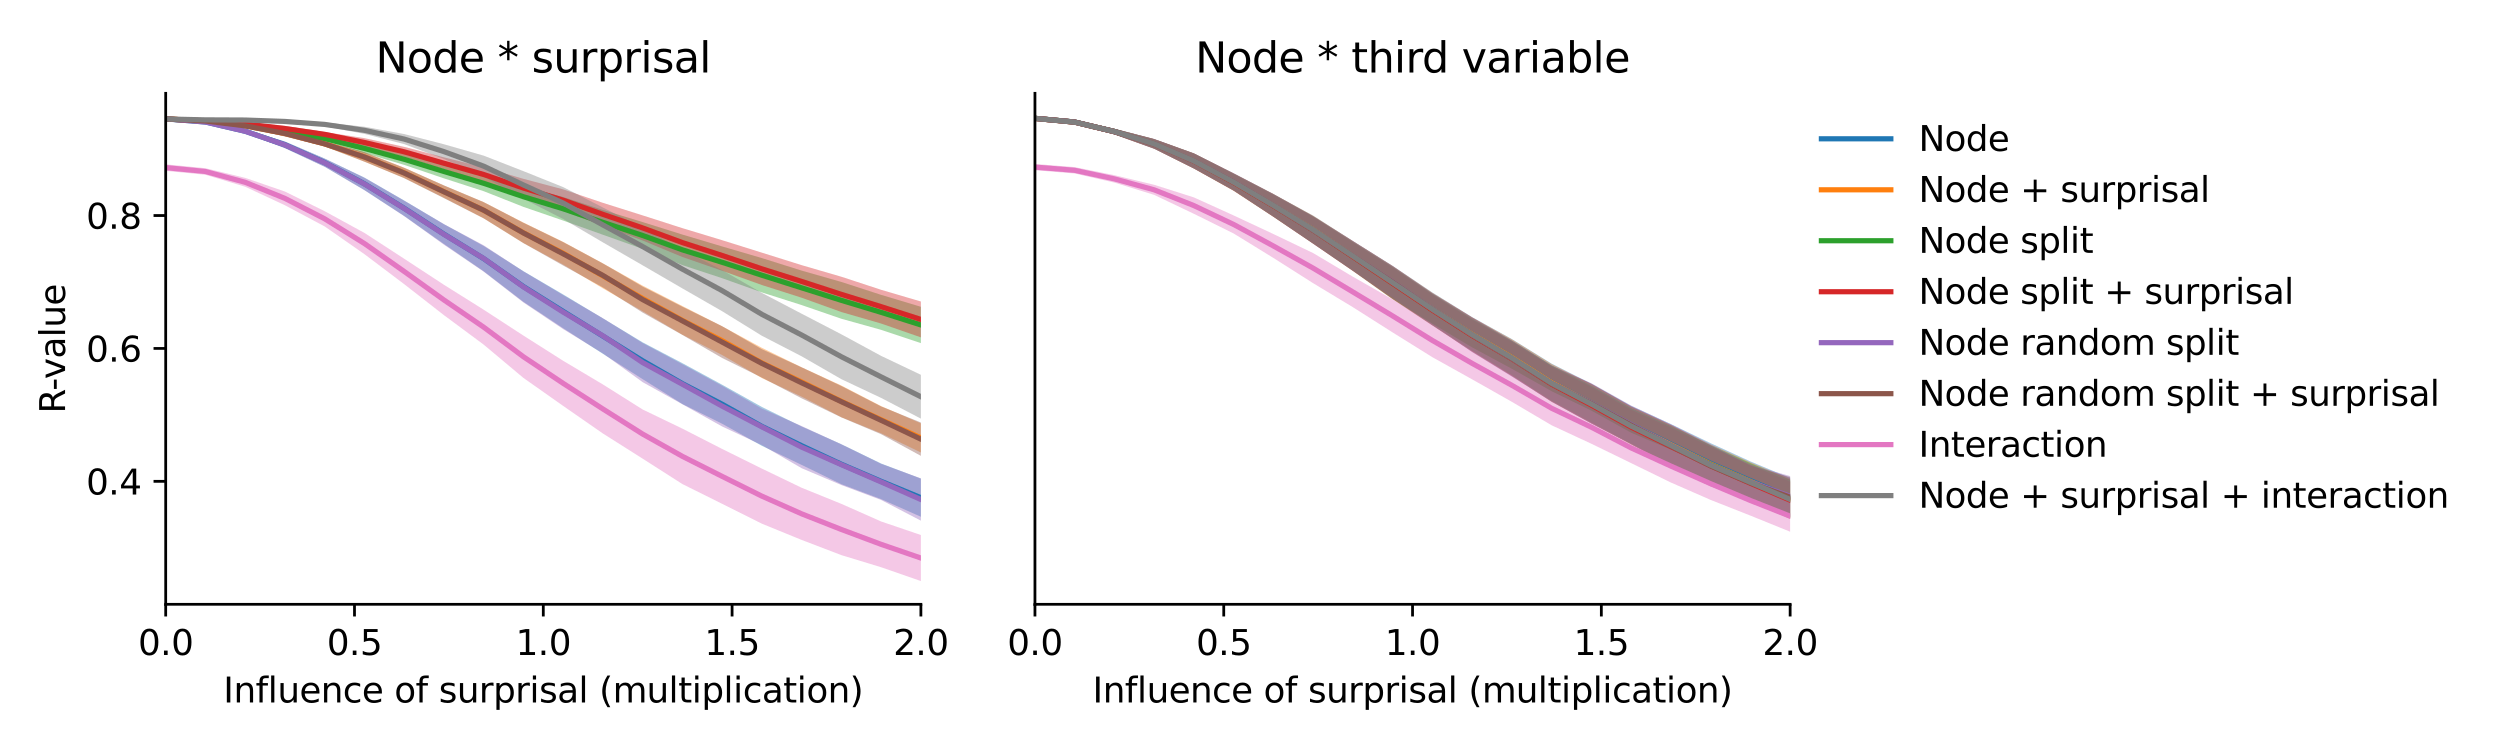 <?xml version="1.0" encoding="utf-8" standalone="no"?>
<!DOCTYPE svg PUBLIC "-//W3C//DTD SVG 1.1//EN"
  "http://www.w3.org/Graphics/SVG/1.1/DTD/svg11.dtd">
<svg xmlns:xlink="http://www.w3.org/1999/xlink" width="720pt" height="216pt" viewBox="0 0 720 216" xmlns="http://www.w3.org/2000/svg" version="1.1">
 <defs>
  <style type="text/css">*{stroke-linejoin: round; stroke-linecap: butt}</style>
 </defs>
 <g id="figure_1">
  <g id="patch_1">
   <path d="M 0 216 
L 720 216 
L 720 0 
L 0 0 
z
" style="fill: #ffffff"/>
  </g>
  <g id="axes_1">
   <g id="patch_2">
    <path d="M 47.72 174.04 
L 265.215 174.04 
L 265.215 26.88 
L 47.72 26.88 
z
" style="fill: #ffffff"/>
   </g>
   <g id="PolyCollection_1">
    <path d="M 47.72 33.838 
L 47.72 34.633 
L 59.167 35.596 
L 70.614 38.294 
L 82.061 42.653 
L 93.508 47.997 
L 104.956 54.739 
L 116.403 62.19 
L 127.85 70.27 
L 139.297 78.122 
L 150.744 86.932 
L 162.191 94.534 
L 173.638 101.899 
L 185.085 109.202 
L 196.532 116.366 
L 207.979 122.04 
L 219.427 128.403 
L 230.874 133.894 
L 242.321 139.459 
L 253.768 143.756 
L 265.215 148.829 
L 265.215 137.845 
L 265.215 137.845 
L 253.768 133.494 
L 242.321 127.951 
L 230.874 122.842 
L 219.427 117.207 
L 207.979 110.802 
L 196.532 104.595 
L 185.085 98.6 
L 173.638 91.699 
L 162.191 84.807 
L 150.744 78.115 
L 139.297 70.836 
L 127.85 64.581 
L 116.403 57.749 
L 104.956 51.143 
L 93.508 45.654 
L 82.061 40.756 
L 70.614 37.298 
L 59.167 34.66 
L 47.72 33.838 
z
" clip-path="url(#p66026ea618)" style="fill: #1f77b4; fill-opacity: 0.4"/>
   </g>
   <g id="PolyCollection_2">
    <path d="M 47.72 33.857 
L 47.72 34.646 
L 59.167 35.328 
L 70.614 36.73 
L 82.061 39.283 
L 93.508 42.154 
L 104.956 46.557 
L 116.403 51.285 
L 127.85 56.961 
L 139.297 62.875 
L 150.744 70 
L 162.191 76.216 
L 173.638 83.057 
L 185.085 89.664 
L 196.532 96.411 
L 207.979 102.256 
L 219.427 108.896 
L 230.874 114.238 
L 242.321 120.167 
L 253.768 124.807 
L 265.215 130.319 
L 265.215 121.924 
L 265.215 121.924 
L 253.768 116.962 
L 242.321 111.039 
L 230.874 105.779 
L 219.427 100.177 
L 207.979 93.969 
L 196.532 88.139 
L 185.085 82.271 
L 173.638 75.852 
L 162.191 69.658 
L 150.744 64.092 
L 139.297 58.216 
L 127.85 53.432 
L 116.403 48.285 
L 104.956 43.841 
L 93.508 40.666 
L 82.061 37.565 
L 70.614 35.731 
L 59.167 34.329 
L 47.72 33.857 
z
" clip-path="url(#p66026ea618)" style="fill: #ff7f0e; fill-opacity: 0.4"/>
   </g>
   <g id="PolyCollection_3">
    <path d="M 47.72 33.849 
L 47.72 34.648 
L 59.167 35.413 
L 70.614 36.564 
L 82.061 38.609 
L 93.508 40.696 
L 104.956 44.076 
L 116.403 47.487 
L 127.85 51.364 
L 139.297 55.062 
L 150.744 59.582 
L 162.191 63.524 
L 173.638 67.615 
L 185.085 71.69 
L 196.532 76.359 
L 207.979 80.122 
L 219.427 84.22 
L 230.874 87.862 
L 242.321 91.806 
L 253.768 94.997 
L 265.215 98.815 
L 265.215 88.354 
L 265.215 88.354 
L 253.768 84.922 
L 242.321 81.201 
L 230.874 77.932 
L 219.427 74.33 
L 207.979 70.974 
L 196.532 67.556 
L 185.085 63.957 
L 173.638 60.465 
L 162.191 56.741 
L 150.744 53.729 
L 139.297 50.517 
L 127.85 47.433 
L 116.403 44.257 
L 104.956 41.418 
L 93.508 39.114 
L 82.061 37.016 
L 70.614 35.657 
L 59.167 34.445 
L 47.72 33.849 
z
" clip-path="url(#p66026ea618)" style="fill: #2ca02c; fill-opacity: 0.4"/>
   </g>
   <g id="PolyCollection_4">
    <path d="M 47.72 33.866 
L 47.72 34.658 
L 59.167 35.312 
L 70.614 36.169 
L 82.061 37.804 
L 93.508 39.357 
L 104.956 42.301 
L 116.403 45.165 
L 127.85 48.715 
L 139.297 52.336 
L 150.744 56.812 
L 162.191 60.76 
L 173.638 65.062 
L 185.085 69.266 
L 196.532 74.024 
L 207.979 77.989 
L 219.427 82.094 
L 230.874 85.75 
L 242.321 89.87 
L 253.768 93.184 
L 265.215 97.169 
L 265.215 86.833 
L 265.215 86.833 
L 253.768 83.461 
L 242.321 79.702 
L 230.874 76.361 
L 219.427 72.766 
L 207.979 69.179 
L 196.532 65.707 
L 185.085 62.032 
L 173.638 58.418 
L 162.191 54.539 
L 150.744 51.502 
L 139.297 48.175 
L 127.85 45.315 
L 116.403 42.293 
L 104.956 39.782 
L 93.508 38.029 
L 82.061 36.237 
L 70.614 35.208 
L 59.167 34.314 
L 47.72 33.866 
z
" clip-path="url(#p66026ea618)" style="fill: #d62728; fill-opacity: 0.4"/>
   </g>
   <g id="PolyCollection_5">
    <path d="M 47.72 33.841 
L 47.72 34.643 
L 59.167 35.61 
L 70.614 38.309 
L 82.061 42.705 
L 93.508 48.055 
L 104.956 54.775 
L 116.403 62.246 
L 127.85 70.467 
L 139.297 78.239 
L 150.744 87.11 
L 162.191 94.786 
L 173.638 101.775 
L 185.085 110.064 
L 196.532 116.434 
L 207.979 122.829 
L 219.427 128.19 
L 230.874 134.845 
L 242.321 139.701 
L 253.768 143.999 
L 265.215 149.952 
L 265.215 137.776 
L 265.215 137.776 
L 253.768 133.599 
L 242.321 127.971 
L 230.874 122.706 
L 219.427 117.69 
L 207.979 111.119 
L 196.532 104.897 
L 185.085 98.797 
L 173.638 91.654 
L 162.191 84.999 
L 150.744 78.15 
L 139.297 70.651 
L 127.85 64.544 
L 116.403 57.818 
L 104.956 51.212 
L 93.508 45.7 
L 82.061 40.773 
L 70.614 37.314 
L 59.167 34.673 
L 47.72 33.841 
z
" clip-path="url(#p66026ea618)" style="fill: #9467bd; fill-opacity: 0.4"/>
   </g>
   <g id="PolyCollection_6">
    <path d="M 47.72 33.861 
L 47.72 34.655 
L 59.167 35.34 
L 70.614 36.756 
L 82.061 39.31 
L 93.508 42.191 
L 104.956 46.565 
L 116.403 51.316 
L 127.85 57.076 
L 139.297 62.891 
L 150.744 70.023 
L 162.191 76.476 
L 173.638 82.777 
L 185.085 90.033 
L 196.532 96.474 
L 207.979 103.108 
L 219.427 108.759 
L 230.874 114.723 
L 242.321 120.22 
L 253.768 125.06 
L 265.215 131.29 
L 265.215 121.679 
L 265.215 121.679 
L 253.768 117.059 
L 242.321 111.184 
L 230.874 105.797 
L 219.427 100.575 
L 207.979 93.955 
L 196.532 88.345 
L 185.085 82.544 
L 173.638 75.874 
L 162.191 69.73 
L 150.744 64.172 
L 139.297 58.215 
L 127.85 53.397 
L 116.403 48.338 
L 104.956 43.863 
L 93.508 40.701 
L 82.061 37.589 
L 70.614 35.75 
L 59.167 34.346 
L 47.72 33.861 
z
" clip-path="url(#p66026ea618)" style="fill: #8c564b; fill-opacity: 0.4"/>
   </g>
   <g id="PolyCollection_7">
    <path d="M 47.72 47.327 
L 47.72 49.22 
L 59.167 50.332 
L 70.614 53.785 
L 82.061 59.113 
L 93.508 65.213 
L 104.956 73.199 
L 116.403 81.838 
L 127.85 90.765 
L 139.297 99.251 
L 150.744 108.84 
L 162.191 116.904 
L 173.638 124.85 
L 185.085 132.096 
L 196.532 139.413 
L 207.979 145.104 
L 219.427 150.826 
L 230.874 155.501 
L 242.321 159.88 
L 253.768 163.366 
L 265.215 167.351 
L 265.215 154.083 
L 265.215 154.083 
L 253.768 150.19 
L 242.321 145.114 
L 230.874 140.475 
L 219.427 134.964 
L 207.979 129.298 
L 196.532 123.45 
L 185.085 117.934 
L 173.638 110.726 
L 162.191 103.908 
L 150.744 96.648 
L 139.297 89.194 
L 127.85 82.017 
L 116.403 74.515 
L 104.956 67.078 
L 93.508 60.831 
L 82.061 55.165 
L 70.614 51.223 
L 59.167 48.449 
L 47.72 47.327 
z
" clip-path="url(#p66026ea618)" style="fill: #e377c2; fill-opacity: 0.4"/>
   </g>
   <g id="PolyCollection_8">
    <path d="M 47.72 33.87 
L 47.72 34.654 
L 59.167 35.021 
L 70.614 35.037 
L 82.061 35.53 
L 93.508 36.4 
L 104.956 38.559 
L 116.403 41.505 
L 127.85 45.787 
L 139.297 50.894 
L 150.744 57.246 
L 162.191 63.076 
L 173.638 69.81 
L 185.085 76.416 
L 196.532 83.066 
L 207.979 89.636 
L 219.427 96.71 
L 230.874 102.619 
L 242.321 109.208 
L 253.768 114.603 
L 265.215 120.569 
L 265.215 107.946 
L 265.215 107.946 
L 253.768 102.496 
L 242.321 96.29 
L 230.874 90.349 
L 219.427 84.361 
L 207.979 77.79 
L 196.532 71.977 
L 185.085 65.609 
L 173.638 59.765 
L 162.191 53.882 
L 150.744 49.293 
L 139.297 44.826 
L 127.85 41.548 
L 116.403 38.603 
L 104.956 36.505 
L 93.508 35.258 
L 82.061 34.427 
L 70.614 34.111 
L 59.167 34.02 
L 47.72 33.87 
z
" clip-path="url(#p66026ea618)" style="fill: #7f7f7f; fill-opacity: 0.4"/>
   </g>
   <g id="matplotlib.axis_1">
    <g id="xtick_1">
     <g id="line2d_1">
      <defs>
       <path id="m04e1c190ab" d="M 0 0 
L 0 3.5 
" style="stroke: #000000; stroke-width: 0.8"/>
      </defs>
      <g>
       <use xlink:href="#m04e1c190ab" x="47.72" y="174.04" style="stroke: #000000; stroke-width: 0.8"/>
      </g>
     </g>
     <g id="text_1">
      <!-- 0.0 -->
      <g transform="translate(39.768 188.638)scale(0.1 -0.1)">
       <defs>
        <path id="DejaVuSans-30" d="M 2034 4250 
Q 1547 4250 1301 3770 
Q 1056 3291 1056 2328 
Q 1056 1369 1301 889 
Q 1547 409 2034 409 
Q 2525 409 2770 889 
Q 3016 1369 3016 2328 
Q 3016 3291 2770 3770 
Q 2525 4250 2034 4250 
z
M 2034 4750 
Q 2819 4750 3233 4129 
Q 3647 3509 3647 2328 
Q 3647 1150 3233 529 
Q 2819 -91 2034 -91 
Q 1250 -91 836 529 
Q 422 1150 422 2328 
Q 422 3509 836 4129 
Q 1250 4750 2034 4750 
z
" transform="scale(0.016)"/>
        <path id="DejaVuSans-2e" d="M 684 794 
L 1344 794 
L 1344 0 
L 684 0 
L 684 794 
z
" transform="scale(0.016)"/>
       </defs>
       <use xlink:href="#DejaVuSans-30"/>
       <use xlink:href="#DejaVuSans-2e" x="63.623"/>
       <use xlink:href="#DejaVuSans-30" x="95.41"/>
      </g>
     </g>
    </g>
    <g id="xtick_2">
     <g id="line2d_2">
      <g>
       <use xlink:href="#m04e1c190ab" x="102.094" y="174.04" style="stroke: #000000; stroke-width: 0.8"/>
      </g>
     </g>
     <g id="text_2">
      <!-- 0.5 -->
      <g transform="translate(94.142 188.638)scale(0.1 -0.1)">
       <defs>
        <path id="DejaVuSans-35" d="M 691 4666 
L 3169 4666 
L 3169 4134 
L 1269 4134 
L 1269 2991 
Q 1406 3038 1543 3061 
Q 1681 3084 1819 3084 
Q 2600 3084 3056 2656 
Q 3513 2228 3513 1497 
Q 3513 744 3044 326 
Q 2575 -91 1722 -91 
Q 1428 -91 1123 -41 
Q 819 9 494 109 
L 494 744 
Q 775 591 1075 516 
Q 1375 441 1709 441 
Q 2250 441 2565 725 
Q 2881 1009 2881 1497 
Q 2881 1984 2565 2268 
Q 2250 2553 1709 2553 
Q 1456 2553 1204 2497 
Q 953 2441 691 2322 
L 691 4666 
z
" transform="scale(0.016)"/>
       </defs>
       <use xlink:href="#DejaVuSans-30"/>
       <use xlink:href="#DejaVuSans-2e" x="63.623"/>
       <use xlink:href="#DejaVuSans-35" x="95.41"/>
      </g>
     </g>
    </g>
    <g id="xtick_3">
     <g id="line2d_3">
      <g>
       <use xlink:href="#m04e1c190ab" x="156.468" y="174.04" style="stroke: #000000; stroke-width: 0.8"/>
      </g>
     </g>
     <g id="text_3">
      <!-- 1.0 -->
      <g transform="translate(148.516 188.638)scale(0.1 -0.1)">
       <defs>
        <path id="DejaVuSans-31" d="M 794 531 
L 1825 531 
L 1825 4091 
L 703 3866 
L 703 4441 
L 1819 4666 
L 2450 4666 
L 2450 531 
L 3481 531 
L 3481 0 
L 794 0 
L 794 531 
z
" transform="scale(0.016)"/>
       </defs>
       <use xlink:href="#DejaVuSans-31"/>
       <use xlink:href="#DejaVuSans-2e" x="63.623"/>
       <use xlink:href="#DejaVuSans-30" x="95.41"/>
      </g>
     </g>
    </g>
    <g id="xtick_4">
     <g id="line2d_4">
      <g>
       <use xlink:href="#m04e1c190ab" x="210.841" y="174.04" style="stroke: #000000; stroke-width: 0.8"/>
      </g>
     </g>
     <g id="text_4">
      <!-- 1.5 -->
      <g transform="translate(202.89 188.638)scale(0.1 -0.1)">
       <use xlink:href="#DejaVuSans-31"/>
       <use xlink:href="#DejaVuSans-2e" x="63.623"/>
       <use xlink:href="#DejaVuSans-35" x="95.41"/>
      </g>
     </g>
    </g>
    <g id="xtick_5">
     <g id="line2d_5">
      <g>
       <use xlink:href="#m04e1c190ab" x="265.215" y="174.04" style="stroke: #000000; stroke-width: 0.8"/>
      </g>
     </g>
     <g id="text_5">
      <!-- 2.0 -->
      <g transform="translate(257.263 188.638)scale(0.1 -0.1)">
       <defs>
        <path id="DejaVuSans-32" d="M 1228 531 
L 3431 531 
L 3431 0 
L 469 0 
L 469 531 
Q 828 903 1448 1529 
Q 2069 2156 2228 2338 
Q 2531 2678 2651 2914 
Q 2772 3150 2772 3378 
Q 2772 3750 2511 3984 
Q 2250 4219 1831 4219 
Q 1534 4219 1204 4116 
Q 875 4013 500 3803 
L 500 4441 
Q 881 4594 1212 4672 
Q 1544 4750 1819 4750 
Q 2544 4750 2975 4387 
Q 3406 4025 3406 3419 
Q 3406 3131 3298 2873 
Q 3191 2616 2906 2266 
Q 2828 2175 2409 1742 
Q 1991 1309 1228 531 
z
" transform="scale(0.016)"/>
       </defs>
       <use xlink:href="#DejaVuSans-32"/>
       <use xlink:href="#DejaVuSans-2e" x="63.623"/>
       <use xlink:href="#DejaVuSans-30" x="95.41"/>
      </g>
     </g>
    </g>
    <g id="text_6">
     <!-- Influence of surprisal (multiplication) -->
     <g transform="translate(64.321 202.317)scale(0.1 -0.1)">
      <defs>
       <path id="DejaVuSans-49" d="M 628 4666 
L 1259 4666 
L 1259 0 
L 628 0 
L 628 4666 
z
" transform="scale(0.016)"/>
       <path id="DejaVuSans-6e" d="M 3513 2113 
L 3513 0 
L 2938 0 
L 2938 2094 
Q 2938 2591 2744 2837 
Q 2550 3084 2163 3084 
Q 1697 3084 1428 2787 
Q 1159 2491 1159 1978 
L 1159 0 
L 581 0 
L 581 3500 
L 1159 3500 
L 1159 2956 
Q 1366 3272 1645 3428 
Q 1925 3584 2291 3584 
Q 2894 3584 3203 3211 
Q 3513 2838 3513 2113 
z
" transform="scale(0.016)"/>
       <path id="DejaVuSans-66" d="M 2375 4863 
L 2375 4384 
L 1825 4384 
Q 1516 4384 1395 4259 
Q 1275 4134 1275 3809 
L 1275 3500 
L 2222 3500 
L 2222 3053 
L 1275 3053 
L 1275 0 
L 697 0 
L 697 3053 
L 147 3053 
L 147 3500 
L 697 3500 
L 697 3744 
Q 697 4328 969 4595 
Q 1241 4863 1831 4863 
L 2375 4863 
z
" transform="scale(0.016)"/>
       <path id="DejaVuSans-6c" d="M 603 4863 
L 1178 4863 
L 1178 0 
L 603 0 
L 603 4863 
z
" transform="scale(0.016)"/>
       <path id="DejaVuSans-75" d="M 544 1381 
L 544 3500 
L 1119 3500 
L 1119 1403 
Q 1119 906 1312 657 
Q 1506 409 1894 409 
Q 2359 409 2629 706 
Q 2900 1003 2900 1516 
L 2900 3500 
L 3475 3500 
L 3475 0 
L 2900 0 
L 2900 538 
Q 2691 219 2414 64 
Q 2138 -91 1772 -91 
Q 1169 -91 856 284 
Q 544 659 544 1381 
z
M 1991 3584 
L 1991 3584 
z
" transform="scale(0.016)"/>
       <path id="DejaVuSans-65" d="M 3597 1894 
L 3597 1613 
L 953 1613 
Q 991 1019 1311 708 
Q 1631 397 2203 397 
Q 2534 397 2845 478 
Q 3156 559 3463 722 
L 3463 178 
Q 3153 47 2828 -22 
Q 2503 -91 2169 -91 
Q 1331 -91 842 396 
Q 353 884 353 1716 
Q 353 2575 817 3079 
Q 1281 3584 2069 3584 
Q 2775 3584 3186 3129 
Q 3597 2675 3597 1894 
z
M 3022 2063 
Q 3016 2534 2758 2815 
Q 2500 3097 2075 3097 
Q 1594 3097 1305 2825 
Q 1016 2553 972 2059 
L 3022 2063 
z
" transform="scale(0.016)"/>
       <path id="DejaVuSans-63" d="M 3122 3366 
L 3122 2828 
Q 2878 2963 2633 3030 
Q 2388 3097 2138 3097 
Q 1578 3097 1268 2742 
Q 959 2388 959 1747 
Q 959 1106 1268 751 
Q 1578 397 2138 397 
Q 2388 397 2633 464 
Q 2878 531 3122 666 
L 3122 134 
Q 2881 22 2623 -34 
Q 2366 -91 2075 -91 
Q 1284 -91 818 406 
Q 353 903 353 1747 
Q 353 2603 823 3093 
Q 1294 3584 2113 3584 
Q 2378 3584 2631 3529 
Q 2884 3475 3122 3366 
z
" transform="scale(0.016)"/>
       <path id="DejaVuSans-20" transform="scale(0.016)"/>
       <path id="DejaVuSans-6f" d="M 1959 3097 
Q 1497 3097 1228 2736 
Q 959 2375 959 1747 
Q 959 1119 1226 758 
Q 1494 397 1959 397 
Q 2419 397 2687 759 
Q 2956 1122 2956 1747 
Q 2956 2369 2687 2733 
Q 2419 3097 1959 3097 
z
M 1959 3584 
Q 2709 3584 3137 3096 
Q 3566 2609 3566 1747 
Q 3566 888 3137 398 
Q 2709 -91 1959 -91 
Q 1206 -91 779 398 
Q 353 888 353 1747 
Q 353 2609 779 3096 
Q 1206 3584 1959 3584 
z
" transform="scale(0.016)"/>
       <path id="DejaVuSans-73" d="M 2834 3397 
L 2834 2853 
Q 2591 2978 2328 3040 
Q 2066 3103 1784 3103 
Q 1356 3103 1142 2972 
Q 928 2841 928 2578 
Q 928 2378 1081 2264 
Q 1234 2150 1697 2047 
L 1894 2003 
Q 2506 1872 2764 1633 
Q 3022 1394 3022 966 
Q 3022 478 2636 193 
Q 2250 -91 1575 -91 
Q 1294 -91 989 -36 
Q 684 19 347 128 
L 347 722 
Q 666 556 975 473 
Q 1284 391 1588 391 
Q 1994 391 2212 530 
Q 2431 669 2431 922 
Q 2431 1156 2273 1281 
Q 2116 1406 1581 1522 
L 1381 1569 
Q 847 1681 609 1914 
Q 372 2147 372 2553 
Q 372 3047 722 3315 
Q 1072 3584 1716 3584 
Q 2034 3584 2315 3537 
Q 2597 3491 2834 3397 
z
" transform="scale(0.016)"/>
       <path id="DejaVuSans-72" d="M 2631 2963 
Q 2534 3019 2420 3045 
Q 2306 3072 2169 3072 
Q 1681 3072 1420 2755 
Q 1159 2438 1159 1844 
L 1159 0 
L 581 0 
L 581 3500 
L 1159 3500 
L 1159 2956 
Q 1341 3275 1631 3429 
Q 1922 3584 2338 3584 
Q 2397 3584 2469 3576 
Q 2541 3569 2628 3553 
L 2631 2963 
z
" transform="scale(0.016)"/>
       <path id="DejaVuSans-70" d="M 1159 525 
L 1159 -1331 
L 581 -1331 
L 581 3500 
L 1159 3500 
L 1159 2969 
Q 1341 3281 1617 3432 
Q 1894 3584 2278 3584 
Q 2916 3584 3314 3078 
Q 3713 2572 3713 1747 
Q 3713 922 3314 415 
Q 2916 -91 2278 -91 
Q 1894 -91 1617 61 
Q 1341 213 1159 525 
z
M 3116 1747 
Q 3116 2381 2855 2742 
Q 2594 3103 2138 3103 
Q 1681 3103 1420 2742 
Q 1159 2381 1159 1747 
Q 1159 1113 1420 752 
Q 1681 391 2138 391 
Q 2594 391 2855 752 
Q 3116 1113 3116 1747 
z
" transform="scale(0.016)"/>
       <path id="DejaVuSans-69" d="M 603 3500 
L 1178 3500 
L 1178 0 
L 603 0 
L 603 3500 
z
M 603 4863 
L 1178 4863 
L 1178 4134 
L 603 4134 
L 603 4863 
z
" transform="scale(0.016)"/>
       <path id="DejaVuSans-61" d="M 2194 1759 
Q 1497 1759 1228 1600 
Q 959 1441 959 1056 
Q 959 750 1161 570 
Q 1363 391 1709 391 
Q 2188 391 2477 730 
Q 2766 1069 2766 1631 
L 2766 1759 
L 2194 1759 
z
M 3341 1997 
L 3341 0 
L 2766 0 
L 2766 531 
Q 2569 213 2275 61 
Q 1981 -91 1556 -91 
Q 1019 -91 701 211 
Q 384 513 384 1019 
Q 384 1609 779 1909 
Q 1175 2209 1959 2209 
L 2766 2209 
L 2766 2266 
Q 2766 2663 2505 2880 
Q 2244 3097 1772 3097 
Q 1472 3097 1187 3025 
Q 903 2953 641 2809 
L 641 3341 
Q 956 3463 1253 3523 
Q 1550 3584 1831 3584 
Q 2591 3584 2966 3190 
Q 3341 2797 3341 1997 
z
" transform="scale(0.016)"/>
       <path id="DejaVuSans-28" d="M 1984 4856 
Q 1566 4138 1362 3434 
Q 1159 2731 1159 2009 
Q 1159 1288 1364 580 
Q 1569 -128 1984 -844 
L 1484 -844 
Q 1016 -109 783 600 
Q 550 1309 550 2009 
Q 550 2706 781 3412 
Q 1013 4119 1484 4856 
L 1984 4856 
z
" transform="scale(0.016)"/>
       <path id="DejaVuSans-6d" d="M 3328 2828 
Q 3544 3216 3844 3400 
Q 4144 3584 4550 3584 
Q 5097 3584 5394 3201 
Q 5691 2819 5691 2113 
L 5691 0 
L 5113 0 
L 5113 2094 
Q 5113 2597 4934 2840 
Q 4756 3084 4391 3084 
Q 3944 3084 3684 2787 
Q 3425 2491 3425 1978 
L 3425 0 
L 2847 0 
L 2847 2094 
Q 2847 2600 2669 2842 
Q 2491 3084 2119 3084 
Q 1678 3084 1418 2786 
Q 1159 2488 1159 1978 
L 1159 0 
L 581 0 
L 581 3500 
L 1159 3500 
L 1159 2956 
Q 1356 3278 1631 3431 
Q 1906 3584 2284 3584 
Q 2666 3584 2933 3390 
Q 3200 3197 3328 2828 
z
" transform="scale(0.016)"/>
       <path id="DejaVuSans-74" d="M 1172 4494 
L 1172 3500 
L 2356 3500 
L 2356 3053 
L 1172 3053 
L 1172 1153 
Q 1172 725 1289 603 
Q 1406 481 1766 481 
L 2356 481 
L 2356 0 
L 1766 0 
Q 1100 0 847 248 
Q 594 497 594 1153 
L 594 3053 
L 172 3053 
L 172 3500 
L 594 3500 
L 594 4494 
L 1172 4494 
z
" transform="scale(0.016)"/>
       <path id="DejaVuSans-29" d="M 513 4856 
L 1013 4856 
Q 1481 4119 1714 3412 
Q 1947 2706 1947 2009 
Q 1947 1309 1714 600 
Q 1481 -109 1013 -844 
L 513 -844 
Q 928 -128 1133 580 
Q 1338 1288 1338 2009 
Q 1338 2731 1133 3434 
Q 928 4138 513 4856 
z
" transform="scale(0.016)"/>
      </defs>
      <use xlink:href="#DejaVuSans-49"/>
      <use xlink:href="#DejaVuSans-6e" x="29.492"/>
      <use xlink:href="#DejaVuSans-66" x="92.871"/>
      <use xlink:href="#DejaVuSans-6c" x="128.076"/>
      <use xlink:href="#DejaVuSans-75" x="155.859"/>
      <use xlink:href="#DejaVuSans-65" x="219.238"/>
      <use xlink:href="#DejaVuSans-6e" x="280.762"/>
      <use xlink:href="#DejaVuSans-63" x="344.141"/>
      <use xlink:href="#DejaVuSans-65" x="399.121"/>
      <use xlink:href="#DejaVuSans-20" x="460.645"/>
      <use xlink:href="#DejaVuSans-6f" x="492.432"/>
      <use xlink:href="#DejaVuSans-66" x="553.613"/>
      <use xlink:href="#DejaVuSans-20" x="588.818"/>
      <use xlink:href="#DejaVuSans-73" x="620.605"/>
      <use xlink:href="#DejaVuSans-75" x="672.705"/>
      <use xlink:href="#DejaVuSans-72" x="736.084"/>
      <use xlink:href="#DejaVuSans-70" x="777.197"/>
      <use xlink:href="#DejaVuSans-72" x="840.674"/>
      <use xlink:href="#DejaVuSans-69" x="881.787"/>
      <use xlink:href="#DejaVuSans-73" x="909.57"/>
      <use xlink:href="#DejaVuSans-61" x="961.67"/>
      <use xlink:href="#DejaVuSans-6c" x="1022.949"/>
      <use xlink:href="#DejaVuSans-20" x="1050.732"/>
      <use xlink:href="#DejaVuSans-28" x="1082.52"/>
      <use xlink:href="#DejaVuSans-6d" x="1121.533"/>
      <use xlink:href="#DejaVuSans-75" x="1218.945"/>
      <use xlink:href="#DejaVuSans-6c" x="1282.324"/>
      <use xlink:href="#DejaVuSans-74" x="1310.107"/>
      <use xlink:href="#DejaVuSans-69" x="1349.316"/>
      <use xlink:href="#DejaVuSans-70" x="1377.1"/>
      <use xlink:href="#DejaVuSans-6c" x="1440.576"/>
      <use xlink:href="#DejaVuSans-69" x="1468.359"/>
      <use xlink:href="#DejaVuSans-63" x="1496.143"/>
      <use xlink:href="#DejaVuSans-61" x="1551.123"/>
      <use xlink:href="#DejaVuSans-74" x="1612.402"/>
      <use xlink:href="#DejaVuSans-69" x="1651.611"/>
      <use xlink:href="#DejaVuSans-6f" x="1679.395"/>
      <use xlink:href="#DejaVuSans-6e" x="1740.576"/>
      <use xlink:href="#DejaVuSans-29" x="1803.955"/>
     </g>
    </g>
   </g>
   <g id="matplotlib.axis_2">
    <g id="ytick_1">
     <g id="line2d_6">
      <defs>
       <path id="m8308293e97" d="M 0 0 
L -3.5 0 
" style="stroke: #000000; stroke-width: 0.8"/>
      </defs>
      <g>
       <use xlink:href="#m8308293e97" x="47.72" y="138.625" style="stroke: #000000; stroke-width: 0.8"/>
      </g>
     </g>
     <g id="text_7">
      <!-- 0.4 -->
      <g transform="translate(24.817 142.425)scale(0.1 -0.1)">
       <defs>
        <path id="DejaVuSans-34" d="M 2419 4116 
L 825 1625 
L 2419 1625 
L 2419 4116 
z
M 2253 4666 
L 3047 4666 
L 3047 1625 
L 3713 1625 
L 3713 1100 
L 3047 1100 
L 3047 0 
L 2419 0 
L 2419 1100 
L 313 1100 
L 313 1709 
L 2253 4666 
z
" transform="scale(0.016)"/>
       </defs>
       <use xlink:href="#DejaVuSans-30"/>
       <use xlink:href="#DejaVuSans-2e" x="63.623"/>
       <use xlink:href="#DejaVuSans-34" x="95.41"/>
      </g>
     </g>
    </g>
    <g id="ytick_2">
     <g id="line2d_7">
      <g>
       <use xlink:href="#m8308293e97" x="47.72" y="100.351" style="stroke: #000000; stroke-width: 0.8"/>
      </g>
     </g>
     <g id="text_8">
      <!-- 0.6 -->
      <g transform="translate(24.817 104.15)scale(0.1 -0.1)">
       <defs>
        <path id="DejaVuSans-36" d="M 2113 2584 
Q 1688 2584 1439 2293 
Q 1191 2003 1191 1497 
Q 1191 994 1439 701 
Q 1688 409 2113 409 
Q 2538 409 2786 701 
Q 3034 994 3034 1497 
Q 3034 2003 2786 2293 
Q 2538 2584 2113 2584 
z
M 3366 4563 
L 3366 3988 
Q 3128 4100 2886 4159 
Q 2644 4219 2406 4219 
Q 1781 4219 1451 3797 
Q 1122 3375 1075 2522 
Q 1259 2794 1537 2939 
Q 1816 3084 2150 3084 
Q 2853 3084 3261 2657 
Q 3669 2231 3669 1497 
Q 3669 778 3244 343 
Q 2819 -91 2113 -91 
Q 1303 -91 875 529 
Q 447 1150 447 2328 
Q 447 3434 972 4092 
Q 1497 4750 2381 4750 
Q 2619 4750 2861 4703 
Q 3103 4656 3366 4563 
z
" transform="scale(0.016)"/>
       </defs>
       <use xlink:href="#DejaVuSans-30"/>
       <use xlink:href="#DejaVuSans-2e" x="63.623"/>
       <use xlink:href="#DejaVuSans-36" x="95.41"/>
      </g>
     </g>
    </g>
    <g id="ytick_3">
     <g id="line2d_8">
      <g>
       <use xlink:href="#m8308293e97" x="47.72" y="62.077" style="stroke: #000000; stroke-width: 0.8"/>
      </g>
     </g>
     <g id="text_9">
      <!-- 0.8 -->
      <g transform="translate(24.817 65.876)scale(0.1 -0.1)">
       <defs>
        <path id="DejaVuSans-38" d="M 2034 2216 
Q 1584 2216 1326 1975 
Q 1069 1734 1069 1313 
Q 1069 891 1326 650 
Q 1584 409 2034 409 
Q 2484 409 2743 651 
Q 3003 894 3003 1313 
Q 3003 1734 2745 1975 
Q 2488 2216 2034 2216 
z
M 1403 2484 
Q 997 2584 770 2862 
Q 544 3141 544 3541 
Q 544 4100 942 4425 
Q 1341 4750 2034 4750 
Q 2731 4750 3128 4425 
Q 3525 4100 3525 3541 
Q 3525 3141 3298 2862 
Q 3072 2584 2669 2484 
Q 3125 2378 3379 2068 
Q 3634 1759 3634 1313 
Q 3634 634 3220 271 
Q 2806 -91 2034 -91 
Q 1263 -91 848 271 
Q 434 634 434 1313 
Q 434 1759 690 2068 
Q 947 2378 1403 2484 
z
M 1172 3481 
Q 1172 3119 1398 2916 
Q 1625 2713 2034 2713 
Q 2441 2713 2670 2916 
Q 2900 3119 2900 3481 
Q 2900 3844 2670 4047 
Q 2441 4250 2034 4250 
Q 1625 4250 1398 4047 
Q 1172 3844 1172 3481 
z
" transform="scale(0.016)"/>
       </defs>
       <use xlink:href="#DejaVuSans-30"/>
       <use xlink:href="#DejaVuSans-2e" x="63.623"/>
       <use xlink:href="#DejaVuSans-38" x="95.41"/>
      </g>
     </g>
    </g>
    <g id="text_10">
     <!-- R-value -->
     <g transform="translate(18.737 119.065)rotate(-90)scale(0.1 -0.1)">
      <defs>
       <path id="DejaVuSans-52" d="M 2841 2188 
Q 3044 2119 3236 1894 
Q 3428 1669 3622 1275 
L 4263 0 
L 3584 0 
L 2988 1197 
Q 2756 1666 2539 1819 
Q 2322 1972 1947 1972 
L 1259 1972 
L 1259 0 
L 628 0 
L 628 4666 
L 2053 4666 
Q 2853 4666 3247 4331 
Q 3641 3997 3641 3322 
Q 3641 2881 3436 2590 
Q 3231 2300 2841 2188 
z
M 1259 4147 
L 1259 2491 
L 2053 2491 
Q 2509 2491 2742 2702 
Q 2975 2913 2975 3322 
Q 2975 3731 2742 3939 
Q 2509 4147 2053 4147 
L 1259 4147 
z
" transform="scale(0.016)"/>
       <path id="DejaVuSans-2d" d="M 313 2009 
L 1997 2009 
L 1997 1497 
L 313 1497 
L 313 2009 
z
" transform="scale(0.016)"/>
       <path id="DejaVuSans-76" d="M 191 3500 
L 800 3500 
L 1894 563 
L 2988 3500 
L 3597 3500 
L 2284 0 
L 1503 0 
L 191 3500 
z
" transform="scale(0.016)"/>
      </defs>
      <use xlink:href="#DejaVuSans-52"/>
      <use xlink:href="#DejaVuSans-2d" x="65.482"/>
      <use xlink:href="#DejaVuSans-76" x="98.941"/>
      <use xlink:href="#DejaVuSans-61" x="158.121"/>
      <use xlink:href="#DejaVuSans-6c" x="219.4"/>
      <use xlink:href="#DejaVuSans-75" x="247.184"/>
      <use xlink:href="#DejaVuSans-65" x="310.562"/>
     </g>
    </g>
   </g>
   <g id="line2d_9">
    <path d="M 47.72 34.235 
L 59.167 35.128 
L 70.614 37.796 
L 82.061 41.705 
L 93.508 46.825 
L 104.956 52.941 
L 116.403 59.97 
L 127.85 67.426 
L 139.297 74.479 
L 150.744 82.523 
L 162.191 89.671 
L 173.638 96.799 
L 185.085 103.901 
L 196.532 110.48 
L 207.979 116.421 
L 219.427 122.805 
L 230.874 128.368 
L 242.321 133.705 
L 253.768 138.625 
L 265.215 143.337 
" clip-path="url(#p66026ea618)" style="fill: none; stroke: #1f77b4; stroke-width: 1.5; stroke-linecap: square"/>
   </g>
   <g id="line2d_10">
    <path d="M 47.72 34.251 
L 59.167 34.829 
L 70.614 36.231 
L 82.061 38.424 
L 93.508 41.41 
L 104.956 45.199 
L 116.403 49.785 
L 127.85 55.197 
L 139.297 60.546 
L 150.744 67.046 
L 162.191 72.937 
L 173.638 79.455 
L 185.085 85.967 
L 196.532 92.275 
L 207.979 98.113 
L 219.427 104.536 
L 230.874 110.009 
L 242.321 115.603 
L 253.768 120.884 
L 265.215 126.122 
" clip-path="url(#p66026ea618)" style="fill: none; stroke: #ff7f0e; stroke-width: 1.5; stroke-linecap: square"/>
   </g>
   <g id="line2d_11">
    <path d="M 47.72 34.248 
L 59.167 34.929 
L 70.614 36.11 
L 82.061 37.813 
L 93.508 39.905 
L 104.956 42.747 
L 116.403 45.872 
L 127.85 49.399 
L 139.297 52.789 
L 150.744 56.655 
L 162.191 60.132 
L 173.638 64.04 
L 185.085 67.823 
L 196.532 71.958 
L 207.979 75.548 
L 219.427 79.275 
L 230.874 82.897 
L 242.321 86.503 
L 253.768 89.959 
L 265.215 93.585 
" clip-path="url(#p66026ea618)" style="fill: none; stroke: #2ca02c; stroke-width: 1.5; stroke-linecap: square"/>
   </g>
   <g id="line2d_12">
    <path d="M 47.72 34.262 
L 59.167 34.813 
L 70.614 35.688 
L 82.061 37.02 
L 93.508 38.693 
L 104.956 41.041 
L 116.403 43.729 
L 127.85 47.015 
L 139.297 50.256 
L 150.744 54.157 
L 162.191 57.65 
L 173.638 61.74 
L 185.085 65.649 
L 196.532 69.866 
L 207.979 73.584 
L 219.427 77.43 
L 230.874 81.055 
L 242.321 84.786 
L 253.768 88.322 
L 265.215 92.001 
" clip-path="url(#p66026ea618)" style="fill: none; stroke: #d62728; stroke-width: 1.5; stroke-linecap: square"/>
   </g>
   <g id="line2d_13">
    <path d="M 47.72 34.242 
L 59.167 35.141 
L 70.614 37.812 
L 82.061 41.739 
L 93.508 46.877 
L 104.956 52.993 
L 116.403 60.032 
L 127.85 67.506 
L 139.297 74.445 
L 150.744 82.63 
L 162.191 89.893 
L 173.638 96.714 
L 185.085 104.431 
L 196.532 110.666 
L 207.979 116.974 
L 219.427 122.94 
L 230.874 128.776 
L 242.321 133.836 
L 253.768 138.799 
L 265.215 143.864 
" clip-path="url(#p66026ea618)" style="fill: none; stroke: #9467bd; stroke-width: 1.5; stroke-linecap: square"/>
   </g>
   <g id="line2d_14">
    <path d="M 47.72 34.258 
L 59.167 34.843 
L 70.614 36.253 
L 82.061 38.449 
L 93.508 41.446 
L 104.956 45.214 
L 116.403 49.827 
L 127.85 55.237 
L 139.297 60.553 
L 150.744 67.097 
L 162.191 73.103 
L 173.638 79.325 
L 185.085 86.288 
L 196.532 92.41 
L 207.979 98.531 
L 219.427 104.667 
L 230.874 110.26 
L 242.321 115.702 
L 253.768 121.06 
L 265.215 126.484 
" clip-path="url(#p66026ea618)" style="fill: none; stroke: #8c564b; stroke-width: 1.5; stroke-linecap: square"/>
   </g>
   <g id="line2d_15">
    <path d="M 47.72 48.273 
L 59.167 49.391 
L 70.614 52.504 
L 82.061 57.139 
L 93.508 63.022 
L 104.956 70.138 
L 116.403 78.177 
L 127.85 86.391 
L 139.297 94.222 
L 150.744 102.744 
L 162.191 110.406 
L 173.638 117.788 
L 185.085 125.015 
L 196.532 131.432 
L 207.979 137.201 
L 219.427 142.895 
L 230.874 147.988 
L 242.321 152.497 
L 253.768 156.778 
L 265.215 160.717 
" clip-path="url(#p66026ea618)" style="fill: none; stroke: #e377c2; stroke-width: 1.5; stroke-linecap: square"/>
   </g>
   <g id="line2d_16">
    <path d="M 47.72 34.262 
L 59.167 34.521 
L 70.614 34.574 
L 82.061 34.978 
L 93.508 35.829 
L 104.956 37.532 
L 116.403 40.054 
L 127.85 43.668 
L 139.297 47.86 
L 150.744 53.27 
L 162.191 58.479 
L 173.638 64.788 
L 185.085 71.013 
L 196.532 77.522 
L 207.979 83.713 
L 219.427 90.536 
L 230.874 96.484 
L 242.321 102.749 
L 253.768 108.55 
L 265.215 114.258 
" clip-path="url(#p66026ea618)" style="fill: none; stroke: #7f7f7f; stroke-width: 1.5; stroke-linecap: square"/>
   </g>
   <g id="patch_3">
    <path d="M 47.72 174.04 
L 47.72 26.88 
" style="fill: none; stroke: #000000; stroke-width: 0.8; stroke-linejoin: miter; stroke-linecap: square"/>
   </g>
   <g id="patch_4">
    <path d="M 47.72 174.04 
L 265.215 174.04 
" style="fill: none; stroke: #000000; stroke-width: 0.8; stroke-linejoin: miter; stroke-linecap: square"/>
   </g>
   <g id="text_11">
    <!-- Node * surprisal -->
    <g transform="translate(108.186 20.88)scale(0.12 -0.12)">
     <defs>
      <path id="DejaVuSans-4e" d="M 628 4666 
L 1478 4666 
L 3547 763 
L 3547 4666 
L 4159 4666 
L 4159 0 
L 3309 0 
L 1241 3903 
L 1241 0 
L 628 0 
L 628 4666 
z
" transform="scale(0.016)"/>
      <path id="DejaVuSans-64" d="M 2906 2969 
L 2906 4863 
L 3481 4863 
L 3481 0 
L 2906 0 
L 2906 525 
Q 2725 213 2448 61 
Q 2172 -91 1784 -91 
Q 1150 -91 751 415 
Q 353 922 353 1747 
Q 353 2572 751 3078 
Q 1150 3584 1784 3584 
Q 2172 3584 2448 3432 
Q 2725 3281 2906 2969 
z
M 947 1747 
Q 947 1113 1208 752 
Q 1469 391 1925 391 
Q 2381 391 2643 752 
Q 2906 1113 2906 1747 
Q 2906 2381 2643 2742 
Q 2381 3103 1925 3103 
Q 1469 3103 1208 2742 
Q 947 2381 947 1747 
z
" transform="scale(0.016)"/>
      <path id="DejaVuSans-2a" d="M 3009 3897 
L 1888 3291 
L 3009 2681 
L 2828 2375 
L 1778 3009 
L 1778 1831 
L 1422 1831 
L 1422 3009 
L 372 2375 
L 191 2681 
L 1313 3291 
L 191 3897 
L 372 4206 
L 1422 3572 
L 1422 4750 
L 1778 4750 
L 1778 3572 
L 2828 4206 
L 3009 3897 
z
" transform="scale(0.016)"/>
     </defs>
     <use xlink:href="#DejaVuSans-4e"/>
     <use xlink:href="#DejaVuSans-6f" x="74.805"/>
     <use xlink:href="#DejaVuSans-64" x="135.986"/>
     <use xlink:href="#DejaVuSans-65" x="199.463"/>
     <use xlink:href="#DejaVuSans-20" x="260.986"/>
     <use xlink:href="#DejaVuSans-2a" x="292.773"/>
     <use xlink:href="#DejaVuSans-20" x="342.773"/>
     <use xlink:href="#DejaVuSans-73" x="374.561"/>
     <use xlink:href="#DejaVuSans-75" x="426.66"/>
     <use xlink:href="#DejaVuSans-72" x="490.039"/>
     <use xlink:href="#DejaVuSans-70" x="531.152"/>
     <use xlink:href="#DejaVuSans-72" x="594.629"/>
     <use xlink:href="#DejaVuSans-69" x="635.742"/>
     <use xlink:href="#DejaVuSans-73" x="663.525"/>
     <use xlink:href="#DejaVuSans-61" x="715.625"/>
     <use xlink:href="#DejaVuSans-6c" x="776.904"/>
    </g>
   </g>
  </g>
  <g id="axes_2">
   <g id="patch_5">
    <path d="M 298.065 174.04 
L 515.56 174.04 
L 515.56 26.88 
L 298.065 26.88 
z
" style="fill: #ffffff"/>
   </g>
   <g id="PolyCollection_9">
    <path d="M 298.065 33.569 
L 298.065 34.569 
L 309.512 35.783 
L 320.959 38.665 
L 332.406 42.739 
L 343.853 48.469 
L 355.301 54.822 
L 366.748 62.347 
L 378.195 70.078 
L 389.642 77.909 
L 401.089 86.018 
L 412.536 93.615 
L 423.983 101.068 
L 435.43 108.153 
L 446.877 115.489 
L 458.324 121.738 
L 469.772 127.811 
L 481.219 133.649 
L 492.666 139.257 
L 504.113 143.932 
L 515.56 148.854 
L 515.56 137.687 
L 515.56 137.687 
L 504.113 132.882 
L 492.666 127.643 
L 481.219 122.141 
L 469.772 116.916 
L 458.324 110.539 
L 446.877 104.732 
L 435.43 97.655 
L 423.983 91.337 
L 412.536 84.252 
L 401.089 76.574 
L 389.642 69.428 
L 378.195 62.106 
L 366.748 55.903 
L 355.301 49.957 
L 343.853 44.165 
L 332.406 40.044 
L 320.959 37.087 
L 309.512 34.501 
L 298.065 33.569 
z
" clip-path="url(#p2aad561974)" style="fill: #1f77b4; fill-opacity: 0.4"/>
   </g>
   <g id="PolyCollection_10">
    <path d="M 298.065 33.587 
L 298.065 34.571 
L 309.512 35.812 
L 320.959 38.671 
L 332.406 42.77 
L 343.853 48.498 
L 355.301 54.851 
L 366.748 62.366 
L 378.195 70.076 
L 389.642 77.911 
L 401.089 86.035 
L 412.536 93.618 
L 423.983 101.051 
L 435.43 108.106 
L 446.877 115.475 
L 458.324 121.742 
L 469.772 127.824 
L 481.219 133.767 
L 492.666 139.381 
L 504.113 144.171 
L 515.56 149.096 
L 515.56 137.959 
L 515.56 137.959 
L 504.113 133.164 
L 492.666 127.993 
L 481.219 122.393 
L 469.772 117.178 
L 458.324 110.682 
L 446.877 104.871 
L 435.43 97.752 
L 423.983 91.412 
L 412.536 84.33 
L 401.089 76.62 
L 389.642 69.447 
L 378.195 62.134 
L 366.748 55.891 
L 355.301 49.962 
L 343.853 44.174 
L 332.406 40.06 
L 320.959 37.104 
L 309.512 34.518 
L 298.065 33.587 
z
" clip-path="url(#p2aad561974)" style="fill: #ff7f0e; fill-opacity: 0.4"/>
   </g>
   <g id="PolyCollection_11">
    <path d="M 298.065 33.6 
L 298.065 34.58 
L 309.512 35.8 
L 320.959 38.682 
L 332.406 42.767 
L 343.853 48.503 
L 355.301 54.898 
L 366.748 62.418 
L 378.195 70.161 
L 389.642 78.018 
L 401.089 86.175 
L 412.536 93.738 
L 423.983 101.251 
L 435.43 108.3 
L 446.877 115.751 
L 458.324 121.922 
L 469.772 128.026 
L 481.219 133.973 
L 492.666 139.508 
L 504.113 144.288 
L 515.56 149.175 
L 515.56 138.182 
L 515.56 138.182 
L 504.113 133.382 
L 492.666 128.2 
L 481.219 122.738 
L 469.772 117.567 
L 458.324 111.137 
L 446.877 105.327 
L 435.43 98.248 
L 423.983 91.885 
L 412.536 84.721 
L 401.089 76.95 
L 389.642 69.749 
L 378.195 62.402 
L 366.748 56.087 
L 355.301 50.12 
L 343.853 44.256 
L 332.406 40.107 
L 320.959 37.115 
L 309.512 34.506 
L 298.065 33.6 
z
" clip-path="url(#p2aad561974)" style="fill: #2ca02c; fill-opacity: 0.4"/>
   </g>
   <g id="PolyCollection_12">
    <path d="M 298.065 33.613 
L 298.065 34.58 
L 309.512 35.828 
L 320.959 38.698 
L 332.406 42.809 
L 343.853 48.57 
L 355.301 54.978 
L 366.748 62.471 
L 378.195 70.195 
L 389.642 78.066 
L 401.089 86.199 
L 412.536 93.763 
L 423.983 101.241 
L 435.43 108.257 
L 446.877 115.705 
L 458.324 121.915 
L 469.772 128.029 
L 481.219 134.06 
L 492.666 139.621 
L 504.113 144.505 
L 515.56 149.436 
L 515.56 138.7 
L 515.56 138.7 
L 504.113 133.856 
L 492.666 128.699 
L 481.219 123.139 
L 469.772 118.002 
L 458.324 111.454 
L 446.877 105.622 
L 435.43 98.454 
L 423.983 92.054 
L 412.536 84.87 
L 401.089 77.055 
L 389.642 69.805 
L 378.195 62.432 
L 366.748 56.103 
L 355.301 50.122 
L 343.853 44.254 
L 332.406 40.115 
L 320.959 37.14 
L 309.512 34.525 
L 298.065 33.613 
z
" clip-path="url(#p2aad561974)" style="fill: #d62728; fill-opacity: 0.4"/>
   </g>
   <g id="PolyCollection_13">
    <path d="M 298.065 33.581 
L 298.065 34.59 
L 309.512 35.792 
L 320.959 38.726 
L 332.406 42.844 
L 343.853 48.507 
L 355.301 54.818 
L 366.748 62.377 
L 378.195 70.176 
L 389.642 77.977 
L 401.089 85.805 
L 412.536 93.588 
L 423.983 101.401 
L 435.43 108.475 
L 446.877 115.649 
L 458.324 122.002 
L 469.772 127.837 
L 481.219 134.351 
L 492.666 139.906 
L 504.113 143.843 
L 515.56 148.749 
L 515.56 137.116 
L 515.56 137.116 
L 504.113 133.88 
L 492.666 128.005 
L 481.219 122.182 
L 469.772 116.8 
L 458.324 110.373 
L 446.877 105.206 
L 435.43 98.021 
L 423.983 91.412 
L 412.536 84.438 
L 401.089 76.615 
L 389.642 69.414 
L 378.195 62.289 
L 366.748 55.882 
L 355.301 49.91 
L 343.853 44.184 
L 332.406 40.029 
L 320.959 37.081 
L 309.512 34.51 
L 298.065 33.581 
z
" clip-path="url(#p2aad561974)" style="fill: #9467bd; fill-opacity: 0.4"/>
   </g>
   <g id="PolyCollection_14">
    <path d="M 298.065 33.598 
L 298.065 34.593 
L 309.512 35.821 
L 320.959 38.733 
L 332.406 42.874 
L 343.853 48.537 
L 355.301 54.849 
L 366.748 62.395 
L 378.195 70.178 
L 389.642 77.975 
L 401.089 85.823 
L 412.536 93.569 
L 423.983 101.384 
L 435.43 108.403 
L 446.877 115.642 
L 458.324 122.005 
L 469.772 127.839 
L 481.219 134.463 
L 492.666 140.062 
L 504.113 144.06 
L 515.56 148.964 
L 515.56 137.406 
L 515.56 137.406 
L 504.113 134.113 
L 492.666 128.321 
L 481.219 122.408 
L 469.772 117.048 
L 458.324 110.507 
L 446.877 105.365 
L 435.43 98.128 
L 423.983 91.46 
L 412.536 84.518 
L 401.089 76.666 
L 389.642 69.438 
L 378.195 62.315 
L 366.748 55.871 
L 355.301 49.919 
L 343.853 44.191 
L 332.406 40.047 
L 320.959 37.098 
L 309.512 34.528 
L 298.065 33.598 
z
" clip-path="url(#p2aad561974)" style="fill: #8c564b; fill-opacity: 0.4"/>
   </g>
   <g id="PolyCollection_15">
    <path d="M 298.065 47.23 
L 298.065 49.024 
L 309.512 49.967 
L 320.959 52.588 
L 332.406 56.129 
L 343.853 61.582 
L 355.301 67.254 
L 366.748 74.294 
L 378.195 81.567 
L 389.642 88.479 
L 401.089 95.75 
L 412.536 102.883 
L 423.983 109.258 
L 435.43 115.736 
L 446.877 122.491 
L 458.324 127.804 
L 469.772 133.38 
L 481.219 138.971 
L 492.666 143.977 
L 504.113 148.494 
L 515.56 153.137 
L 515.56 144.189 
L 515.56 144.189 
L 504.113 139.8 
L 492.666 134.652 
L 481.219 129.511 
L 469.772 124.632 
L 458.324 118.276 
L 446.877 112.685 
L 435.43 106.221 
L 423.983 100.059 
L 412.536 93.232 
L 401.089 86.241 
L 389.642 79.701 
L 378.195 72.891 
L 366.748 67.406 
L 355.301 62.05 
L 343.853 56.857 
L 332.406 53.22 
L 320.959 50.457 
L 309.512 48.131 
L 298.065 47.23 
z
" clip-path="url(#p2aad561974)" style="fill: #e377c2; fill-opacity: 0.4"/>
   </g>
   <g id="PolyCollection_16">
    <path d="M 298.065 33.612 
L 298.065 34.579 
L 309.512 35.832 
L 320.959 38.675 
L 332.406 42.784 
L 343.853 48.5 
L 355.301 54.863 
L 366.748 62.351 
L 378.195 70.022 
L 389.642 77.884 
L 401.089 85.99 
L 412.536 93.558 
L 423.983 101.019 
L 435.43 108.045 
L 446.877 115.493 
L 458.324 121.681 
L 469.772 127.837 
L 481.219 133.768 
L 492.666 139.48 
L 504.113 144.204 
L 515.56 149.214 
L 515.56 138.486 
L 515.56 138.486 
L 504.113 133.613 
L 492.666 128.455 
L 481.219 122.824 
L 469.772 117.609 
L 458.324 111.098 
L 446.877 105.263 
L 435.43 98.114 
L 423.983 91.726 
L 412.536 84.572 
L 401.089 76.838 
L 389.642 69.619 
L 378.195 62.303 
L 366.748 55.968 
L 355.301 50.04 
L 343.853 44.232 
L 332.406 40.105 
L 320.959 37.114 
L 309.512 34.534 
L 298.065 33.612 
z
" clip-path="url(#p2aad561974)" style="fill: #7f7f7f; fill-opacity: 0.4"/>
   </g>
   <g id="matplotlib.axis_3">
    <g id="xtick_6">
     <g id="line2d_17">
      <g>
       <use xlink:href="#m04e1c190ab" x="298.065" y="174.04" style="stroke: #000000; stroke-width: 0.8"/>
      </g>
     </g>
     <g id="text_12">
      <!-- 0.0 -->
      <g transform="translate(290.113 188.638)scale(0.1 -0.1)">
       <use xlink:href="#DejaVuSans-30"/>
       <use xlink:href="#DejaVuSans-2e" x="63.623"/>
       <use xlink:href="#DejaVuSans-30" x="95.41"/>
      </g>
     </g>
    </g>
    <g id="xtick_7">
     <g id="line2d_18">
      <g>
       <use xlink:href="#m04e1c190ab" x="352.439" y="174.04" style="stroke: #000000; stroke-width: 0.8"/>
      </g>
     </g>
     <g id="text_13">
      <!-- 0.5 -->
      <g transform="translate(344.487 188.638)scale(0.1 -0.1)">
       <use xlink:href="#DejaVuSans-30"/>
       <use xlink:href="#DejaVuSans-2e" x="63.623"/>
       <use xlink:href="#DejaVuSans-35" x="95.41"/>
      </g>
     </g>
    </g>
    <g id="xtick_8">
     <g id="line2d_19">
      <g>
       <use xlink:href="#m04e1c190ab" x="406.812" y="174.04" style="stroke: #000000; stroke-width: 0.8"/>
      </g>
     </g>
     <g id="text_14">
      <!-- 1.0 -->
      <g transform="translate(398.861 188.638)scale(0.1 -0.1)">
       <use xlink:href="#DejaVuSans-31"/>
       <use xlink:href="#DejaVuSans-2e" x="63.623"/>
       <use xlink:href="#DejaVuSans-30" x="95.41"/>
      </g>
     </g>
    </g>
    <g id="xtick_9">
     <g id="line2d_20">
      <g>
       <use xlink:href="#m04e1c190ab" x="461.186" y="174.04" style="stroke: #000000; stroke-width: 0.8"/>
      </g>
     </g>
     <g id="text_15">
      <!-- 1.5 -->
      <g transform="translate(453.235 188.638)scale(0.1 -0.1)">
       <use xlink:href="#DejaVuSans-31"/>
       <use xlink:href="#DejaVuSans-2e" x="63.623"/>
       <use xlink:href="#DejaVuSans-35" x="95.41"/>
      </g>
     </g>
    </g>
    <g id="xtick_10">
     <g id="line2d_21">
      <g>
       <use xlink:href="#m04e1c190ab" x="515.56" y="174.04" style="stroke: #000000; stroke-width: 0.8"/>
      </g>
     </g>
     <g id="text_16">
      <!-- 2.0 -->
      <g transform="translate(507.608 188.638)scale(0.1 -0.1)">
       <use xlink:href="#DejaVuSans-32"/>
       <use xlink:href="#DejaVuSans-2e" x="63.623"/>
       <use xlink:href="#DejaVuSans-30" x="95.41"/>
      </g>
     </g>
    </g>
    <g id="text_17">
     <!-- Influence of surprisal (multiplication) -->
     <g transform="translate(314.666 202.317)scale(0.1 -0.1)">
      <use xlink:href="#DejaVuSans-49"/>
      <use xlink:href="#DejaVuSans-6e" x="29.492"/>
      <use xlink:href="#DejaVuSans-66" x="92.871"/>
      <use xlink:href="#DejaVuSans-6c" x="128.076"/>
      <use xlink:href="#DejaVuSans-75" x="155.859"/>
      <use xlink:href="#DejaVuSans-65" x="219.238"/>
      <use xlink:href="#DejaVuSans-6e" x="280.762"/>
      <use xlink:href="#DejaVuSans-63" x="344.141"/>
      <use xlink:href="#DejaVuSans-65" x="399.121"/>
      <use xlink:href="#DejaVuSans-20" x="460.645"/>
      <use xlink:href="#DejaVuSans-6f" x="492.432"/>
      <use xlink:href="#DejaVuSans-66" x="553.613"/>
      <use xlink:href="#DejaVuSans-20" x="588.818"/>
      <use xlink:href="#DejaVuSans-73" x="620.605"/>
      <use xlink:href="#DejaVuSans-75" x="672.705"/>
      <use xlink:href="#DejaVuSans-72" x="736.084"/>
      <use xlink:href="#DejaVuSans-70" x="777.197"/>
      <use xlink:href="#DejaVuSans-72" x="840.674"/>
      <use xlink:href="#DejaVuSans-69" x="881.787"/>
      <use xlink:href="#DejaVuSans-73" x="909.57"/>
      <use xlink:href="#DejaVuSans-61" x="961.67"/>
      <use xlink:href="#DejaVuSans-6c" x="1022.949"/>
      <use xlink:href="#DejaVuSans-20" x="1050.732"/>
      <use xlink:href="#DejaVuSans-28" x="1082.52"/>
      <use xlink:href="#DejaVuSans-6d" x="1121.533"/>
      <use xlink:href="#DejaVuSans-75" x="1218.945"/>
      <use xlink:href="#DejaVuSans-6c" x="1282.324"/>
      <use xlink:href="#DejaVuSans-74" x="1310.107"/>
      <use xlink:href="#DejaVuSans-69" x="1349.316"/>
      <use xlink:href="#DejaVuSans-70" x="1377.1"/>
      <use xlink:href="#DejaVuSans-6c" x="1440.576"/>
      <use xlink:href="#DejaVuSans-69" x="1468.359"/>
      <use xlink:href="#DejaVuSans-63" x="1496.143"/>
      <use xlink:href="#DejaVuSans-61" x="1551.123"/>
      <use xlink:href="#DejaVuSans-74" x="1612.402"/>
      <use xlink:href="#DejaVuSans-69" x="1651.611"/>
      <use xlink:href="#DejaVuSans-6f" x="1679.395"/>
      <use xlink:href="#DejaVuSans-6e" x="1740.576"/>
      <use xlink:href="#DejaVuSans-29" x="1803.955"/>
     </g>
    </g>
   </g>
   <g id="line2d_22">
    <path d="M 298.065 34.069 
L 309.512 35.142 
L 320.959 37.876 
L 332.406 41.392 
L 343.853 46.317 
L 355.301 52.389 
L 366.748 59.125 
L 378.195 66.092 
L 389.642 73.668 
L 401.089 81.296 
L 412.536 88.934 
L 423.983 96.203 
L 435.43 102.904 
L 446.877 110.11 
L 458.324 116.138 
L 469.772 122.364 
L 481.219 127.895 
L 492.666 133.45 
L 504.113 138.407 
L 515.56 143.27 
" clip-path="url(#p2aad561974)" style="fill: none; stroke: #1f77b4; stroke-width: 1.5; stroke-linecap: square"/>
   </g>
   <g id="line2d_23">
    <path d="M 298.065 34.079 
L 309.512 35.165 
L 320.959 37.888 
L 332.406 41.415 
L 343.853 46.336 
L 355.301 52.406 
L 366.748 59.129 
L 378.195 66.105 
L 389.642 73.679 
L 401.089 81.328 
L 412.536 88.974 
L 423.983 96.232 
L 435.43 102.929 
L 446.877 110.173 
L 458.324 116.212 
L 469.772 122.501 
L 481.219 128.08 
L 492.666 133.687 
L 504.113 138.667 
L 515.56 143.528 
" clip-path="url(#p2aad561974)" style="fill: none; stroke: #ff7f0e; stroke-width: 1.5; stroke-linecap: square"/>
   </g>
   <g id="line2d_24">
    <path d="M 298.065 34.09 
L 309.512 35.153 
L 320.959 37.899 
L 332.406 41.437 
L 343.853 46.38 
L 355.301 52.509 
L 366.748 59.253 
L 378.195 66.281 
L 389.642 73.884 
L 401.089 81.562 
L 412.536 89.229 
L 423.983 96.568 
L 435.43 103.274 
L 446.877 110.539 
L 458.324 116.529 
L 469.772 122.797 
L 481.219 128.355 
L 492.666 133.854 
L 504.113 138.835 
L 515.56 143.679 
" clip-path="url(#p2aad561974)" style="fill: none; stroke: #2ca02c; stroke-width: 1.5; stroke-linecap: square"/>
   </g>
   <g id="line2d_25">
    <path d="M 298.065 34.097 
L 309.512 35.177 
L 320.959 37.919 
L 332.406 41.462 
L 343.853 46.412 
L 355.301 52.55 
L 366.748 59.287 
L 378.195 66.313 
L 389.642 73.935 
L 401.089 81.627 
L 412.536 89.316 
L 423.983 96.648 
L 435.43 103.356 
L 446.877 110.663 
L 458.324 116.685 
L 469.772 123.016 
L 481.219 128.6 
L 492.666 134.16 
L 504.113 139.18 
L 515.56 144.068 
" clip-path="url(#p2aad561974)" style="fill: none; stroke: #d62728; stroke-width: 1.5; stroke-linecap: square"/>
   </g>
   <g id="line2d_26">
    <path d="M 298.065 34.085 
L 309.512 35.151 
L 320.959 37.904 
L 332.406 41.437 
L 343.853 46.345 
L 355.301 52.364 
L 366.748 59.129 
L 378.195 66.233 
L 389.642 73.695 
L 401.089 81.21 
L 412.536 89.013 
L 423.983 96.406 
L 435.43 103.248 
L 446.877 110.427 
L 458.324 116.188 
L 469.772 122.318 
L 481.219 128.267 
L 492.666 133.956 
L 504.113 138.861 
L 515.56 142.932 
" clip-path="url(#p2aad561974)" style="fill: none; stroke: #9467bd; stroke-width: 1.5; stroke-linecap: square"/>
   </g>
   <g id="line2d_27">
    <path d="M 298.065 34.096 
L 309.512 35.174 
L 320.959 37.915 
L 332.406 41.46 
L 343.853 46.364 
L 355.301 52.384 
L 366.748 59.133 
L 378.195 66.246 
L 389.642 73.706 
L 401.089 81.245 
L 412.536 89.043 
L 423.983 96.422 
L 435.43 103.266 
L 446.877 110.504 
L 458.324 116.256 
L 469.772 122.443 
L 481.219 128.436 
L 492.666 134.192 
L 504.113 139.086 
L 515.56 143.185 
" clip-path="url(#p2aad561974)" style="fill: none; stroke: #8c564b; stroke-width: 1.5; stroke-linecap: square"/>
   </g>
   <g id="line2d_28">
    <path d="M 298.065 48.127 
L 309.512 49.049 
L 320.959 51.523 
L 332.406 54.674 
L 343.853 59.219 
L 355.301 64.652 
L 366.748 70.85 
L 378.195 77.229 
L 389.642 84.09 
L 401.089 90.996 
L 412.536 98.057 
L 423.983 104.658 
L 435.43 110.979 
L 446.877 117.588 
L 458.324 123.04 
L 469.772 129.006 
L 481.219 134.241 
L 492.666 139.315 
L 504.113 144.147 
L 515.56 148.663 
" clip-path="url(#p2aad561974)" style="fill: none; stroke: #e377c2; stroke-width: 1.5; stroke-linecap: square"/>
   </g>
   <g id="line2d_29">
    <path d="M 298.065 34.096 
L 309.512 35.183 
L 320.959 37.894 
L 332.406 41.444 
L 343.853 46.366 
L 355.301 52.452 
L 366.748 59.159 
L 378.195 66.163 
L 389.642 73.752 
L 401.089 81.414 
L 412.536 89.065 
L 423.983 96.372 
L 435.43 103.08 
L 446.877 110.378 
L 458.324 116.389 
L 469.772 122.723 
L 481.219 128.296 
L 492.666 133.968 
L 504.113 138.908 
L 515.56 143.85 
" clip-path="url(#p2aad561974)" style="fill: none; stroke: #7f7f7f; stroke-width: 1.5; stroke-linecap: square"/>
   </g>
   <g id="patch_6">
    <path d="M 298.065 174.04 
L 298.065 26.88 
" style="fill: none; stroke: #000000; stroke-width: 0.8; stroke-linejoin: miter; stroke-linecap: square"/>
   </g>
   <g id="patch_7">
    <path d="M 298.065 174.04 
L 515.56 174.04 
" style="fill: none; stroke: #000000; stroke-width: 0.8; stroke-linejoin: miter; stroke-linecap: square"/>
   </g>
   <g id="text_18">
    <!-- Node * third variable -->
    <g transform="translate(344.233 20.88)scale(0.12 -0.12)">
     <defs>
      <path id="DejaVuSans-68" d="M 3513 2113 
L 3513 0 
L 2938 0 
L 2938 2094 
Q 2938 2591 2744 2837 
Q 2550 3084 2163 3084 
Q 1697 3084 1428 2787 
Q 1159 2491 1159 1978 
L 1159 0 
L 581 0 
L 581 4863 
L 1159 4863 
L 1159 2956 
Q 1366 3272 1645 3428 
Q 1925 3584 2291 3584 
Q 2894 3584 3203 3211 
Q 3513 2838 3513 2113 
z
" transform="scale(0.016)"/>
      <path id="DejaVuSans-62" d="M 3116 1747 
Q 3116 2381 2855 2742 
Q 2594 3103 2138 3103 
Q 1681 3103 1420 2742 
Q 1159 2381 1159 1747 
Q 1159 1113 1420 752 
Q 1681 391 2138 391 
Q 2594 391 2855 752 
Q 3116 1113 3116 1747 
z
M 1159 2969 
Q 1341 3281 1617 3432 
Q 1894 3584 2278 3584 
Q 2916 3584 3314 3078 
Q 3713 2572 3713 1747 
Q 3713 922 3314 415 
Q 2916 -91 2278 -91 
Q 1894 -91 1617 61 
Q 1341 213 1159 525 
L 1159 0 
L 581 0 
L 581 4863 
L 1159 4863 
L 1159 2969 
z
" transform="scale(0.016)"/>
     </defs>
     <use xlink:href="#DejaVuSans-4e"/>
     <use xlink:href="#DejaVuSans-6f" x="74.805"/>
     <use xlink:href="#DejaVuSans-64" x="135.986"/>
     <use xlink:href="#DejaVuSans-65" x="199.463"/>
     <use xlink:href="#DejaVuSans-20" x="260.986"/>
     <use xlink:href="#DejaVuSans-2a" x="292.773"/>
     <use xlink:href="#DejaVuSans-20" x="342.773"/>
     <use xlink:href="#DejaVuSans-74" x="374.561"/>
     <use xlink:href="#DejaVuSans-68" x="413.77"/>
     <use xlink:href="#DejaVuSans-69" x="477.148"/>
     <use xlink:href="#DejaVuSans-72" x="504.932"/>
     <use xlink:href="#DejaVuSans-64" x="544.295"/>
     <use xlink:href="#DejaVuSans-20" x="607.771"/>
     <use xlink:href="#DejaVuSans-76" x="639.559"/>
     <use xlink:href="#DejaVuSans-61" x="698.738"/>
     <use xlink:href="#DejaVuSans-72" x="760.018"/>
     <use xlink:href="#DejaVuSans-69" x="801.131"/>
     <use xlink:href="#DejaVuSans-61" x="828.914"/>
     <use xlink:href="#DejaVuSans-62" x="890.193"/>
     <use xlink:href="#DejaVuSans-6c" x="953.67"/>
     <use xlink:href="#DejaVuSans-65" x="981.453"/>
    </g>
   </g>
   <g id="legend_1">
    <g id="line2d_30">
     <path d="M 524.56 39.978 
L 534.56 39.978 
L 544.56 39.978 
" style="fill: none; stroke: #1f77b4; stroke-width: 1.5; stroke-linecap: square"/>
    </g>
    <g id="text_19">
     <!-- Node -->
     <g transform="translate(552.56 43.478)scale(0.1 -0.1)">
      <use xlink:href="#DejaVuSans-4e"/>
      <use xlink:href="#DejaVuSans-6f" x="74.805"/>
      <use xlink:href="#DejaVuSans-64" x="135.986"/>
      <use xlink:href="#DejaVuSans-65" x="199.463"/>
     </g>
    </g>
    <g id="line2d_31">
     <path d="M 524.56 54.657 
L 534.56 54.657 
L 544.56 54.657 
" style="fill: none; stroke: #ff7f0e; stroke-width: 1.5; stroke-linecap: square"/>
    </g>
    <g id="text_20">
     <!-- Node + surprisal -->
     <g transform="translate(552.56 58.157)scale(0.1 -0.1)">
      <defs>
       <path id="DejaVuSans-2b" d="M 2944 4013 
L 2944 2272 
L 4684 2272 
L 4684 1741 
L 2944 1741 
L 2944 0 
L 2419 0 
L 2419 1741 
L 678 1741 
L 678 2272 
L 2419 2272 
L 2419 4013 
L 2944 4013 
z
" transform="scale(0.016)"/>
      </defs>
      <use xlink:href="#DejaVuSans-4e"/>
      <use xlink:href="#DejaVuSans-6f" x="74.805"/>
      <use xlink:href="#DejaVuSans-64" x="135.986"/>
      <use xlink:href="#DejaVuSans-65" x="199.463"/>
      <use xlink:href="#DejaVuSans-20" x="260.986"/>
      <use xlink:href="#DejaVuSans-2b" x="292.773"/>
      <use xlink:href="#DejaVuSans-20" x="376.562"/>
      <use xlink:href="#DejaVuSans-73" x="408.35"/>
      <use xlink:href="#DejaVuSans-75" x="460.449"/>
      <use xlink:href="#DejaVuSans-72" x="523.828"/>
      <use xlink:href="#DejaVuSans-70" x="564.941"/>
      <use xlink:href="#DejaVuSans-72" x="628.418"/>
      <use xlink:href="#DejaVuSans-69" x="669.531"/>
      <use xlink:href="#DejaVuSans-73" x="697.314"/>
      <use xlink:href="#DejaVuSans-61" x="749.414"/>
      <use xlink:href="#DejaVuSans-6c" x="810.693"/>
     </g>
    </g>
    <g id="line2d_32">
     <path d="M 524.56 69.335 
L 534.56 69.335 
L 544.56 69.335 
" style="fill: none; stroke: #2ca02c; stroke-width: 1.5; stroke-linecap: square"/>
    </g>
    <g id="text_21">
     <!-- Node split -->
     <g transform="translate(552.56 72.835)scale(0.1 -0.1)">
      <use xlink:href="#DejaVuSans-4e"/>
      <use xlink:href="#DejaVuSans-6f" x="74.805"/>
      <use xlink:href="#DejaVuSans-64" x="135.986"/>
      <use xlink:href="#DejaVuSans-65" x="199.463"/>
      <use xlink:href="#DejaVuSans-20" x="260.986"/>
      <use xlink:href="#DejaVuSans-73" x="292.773"/>
      <use xlink:href="#DejaVuSans-70" x="344.873"/>
      <use xlink:href="#DejaVuSans-6c" x="408.35"/>
      <use xlink:href="#DejaVuSans-69" x="436.133"/>
      <use xlink:href="#DejaVuSans-74" x="463.916"/>
     </g>
    </g>
    <g id="line2d_33">
     <path d="M 524.56 84.013 
L 534.56 84.013 
L 544.56 84.013 
" style="fill: none; stroke: #d62728; stroke-width: 1.5; stroke-linecap: square"/>
    </g>
    <g id="text_22">
     <!-- Node split + surprisal -->
     <g transform="translate(552.56 87.513)scale(0.1 -0.1)">
      <use xlink:href="#DejaVuSans-4e"/>
      <use xlink:href="#DejaVuSans-6f" x="74.805"/>
      <use xlink:href="#DejaVuSans-64" x="135.986"/>
      <use xlink:href="#DejaVuSans-65" x="199.463"/>
      <use xlink:href="#DejaVuSans-20" x="260.986"/>
      <use xlink:href="#DejaVuSans-73" x="292.773"/>
      <use xlink:href="#DejaVuSans-70" x="344.873"/>
      <use xlink:href="#DejaVuSans-6c" x="408.35"/>
      <use xlink:href="#DejaVuSans-69" x="436.133"/>
      <use xlink:href="#DejaVuSans-74" x="463.916"/>
      <use xlink:href="#DejaVuSans-20" x="503.125"/>
      <use xlink:href="#DejaVuSans-2b" x="534.912"/>
      <use xlink:href="#DejaVuSans-20" x="618.701"/>
      <use xlink:href="#DejaVuSans-73" x="650.488"/>
      <use xlink:href="#DejaVuSans-75" x="702.588"/>
      <use xlink:href="#DejaVuSans-72" x="765.967"/>
      <use xlink:href="#DejaVuSans-70" x="807.08"/>
      <use xlink:href="#DejaVuSans-72" x="870.557"/>
      <use xlink:href="#DejaVuSans-69" x="911.67"/>
      <use xlink:href="#DejaVuSans-73" x="939.453"/>
      <use xlink:href="#DejaVuSans-61" x="991.553"/>
      <use xlink:href="#DejaVuSans-6c" x="1052.832"/>
     </g>
    </g>
    <g id="line2d_34">
     <path d="M 524.56 98.691 
L 534.56 98.691 
L 544.56 98.691 
" style="fill: none; stroke: #9467bd; stroke-width: 1.5; stroke-linecap: square"/>
    </g>
    <g id="text_23">
     <!-- Node random split -->
     <g transform="translate(552.56 102.191)scale(0.1 -0.1)">
      <use xlink:href="#DejaVuSans-4e"/>
      <use xlink:href="#DejaVuSans-6f" x="74.805"/>
      <use xlink:href="#DejaVuSans-64" x="135.986"/>
      <use xlink:href="#DejaVuSans-65" x="199.463"/>
      <use xlink:href="#DejaVuSans-20" x="260.986"/>
      <use xlink:href="#DejaVuSans-72" x="292.773"/>
      <use xlink:href="#DejaVuSans-61" x="333.887"/>
      <use xlink:href="#DejaVuSans-6e" x="395.166"/>
      <use xlink:href="#DejaVuSans-64" x="458.545"/>
      <use xlink:href="#DejaVuSans-6f" x="522.021"/>
      <use xlink:href="#DejaVuSans-6d" x="583.203"/>
      <use xlink:href="#DejaVuSans-20" x="680.615"/>
      <use xlink:href="#DejaVuSans-73" x="712.402"/>
      <use xlink:href="#DejaVuSans-70" x="764.502"/>
      <use xlink:href="#DejaVuSans-6c" x="827.979"/>
      <use xlink:href="#DejaVuSans-69" x="855.762"/>
      <use xlink:href="#DejaVuSans-74" x="883.545"/>
     </g>
    </g>
    <g id="line2d_35">
     <path d="M 524.56 113.369 
L 534.56 113.369 
L 544.56 113.369 
" style="fill: none; stroke: #8c564b; stroke-width: 1.5; stroke-linecap: square"/>
    </g>
    <g id="text_24">
     <!-- Node random split + surprisal -->
     <g transform="translate(552.56 116.869)scale(0.1 -0.1)">
      <use xlink:href="#DejaVuSans-4e"/>
      <use xlink:href="#DejaVuSans-6f" x="74.805"/>
      <use xlink:href="#DejaVuSans-64" x="135.986"/>
      <use xlink:href="#DejaVuSans-65" x="199.463"/>
      <use xlink:href="#DejaVuSans-20" x="260.986"/>
      <use xlink:href="#DejaVuSans-72" x="292.773"/>
      <use xlink:href="#DejaVuSans-61" x="333.887"/>
      <use xlink:href="#DejaVuSans-6e" x="395.166"/>
      <use xlink:href="#DejaVuSans-64" x="458.545"/>
      <use xlink:href="#DejaVuSans-6f" x="522.021"/>
      <use xlink:href="#DejaVuSans-6d" x="583.203"/>
      <use xlink:href="#DejaVuSans-20" x="680.615"/>
      <use xlink:href="#DejaVuSans-73" x="712.402"/>
      <use xlink:href="#DejaVuSans-70" x="764.502"/>
      <use xlink:href="#DejaVuSans-6c" x="827.979"/>
      <use xlink:href="#DejaVuSans-69" x="855.762"/>
      <use xlink:href="#DejaVuSans-74" x="883.545"/>
      <use xlink:href="#DejaVuSans-20" x="922.754"/>
      <use xlink:href="#DejaVuSans-2b" x="954.541"/>
      <use xlink:href="#DejaVuSans-20" x="1038.33"/>
      <use xlink:href="#DejaVuSans-73" x="1070.117"/>
      <use xlink:href="#DejaVuSans-75" x="1122.217"/>
      <use xlink:href="#DejaVuSans-72" x="1185.596"/>
      <use xlink:href="#DejaVuSans-70" x="1226.709"/>
      <use xlink:href="#DejaVuSans-72" x="1290.186"/>
      <use xlink:href="#DejaVuSans-69" x="1331.299"/>
      <use xlink:href="#DejaVuSans-73" x="1359.082"/>
      <use xlink:href="#DejaVuSans-61" x="1411.182"/>
      <use xlink:href="#DejaVuSans-6c" x="1472.461"/>
     </g>
    </g>
    <g id="line2d_36">
     <path d="M 524.56 128.047 
L 534.56 128.047 
L 544.56 128.047 
" style="fill: none; stroke: #e377c2; stroke-width: 1.5; stroke-linecap: square"/>
    </g>
    <g id="text_25">
     <!-- Interaction -->
     <g transform="translate(552.56 131.547)scale(0.1 -0.1)">
      <use xlink:href="#DejaVuSans-49"/>
      <use xlink:href="#DejaVuSans-6e" x="29.492"/>
      <use xlink:href="#DejaVuSans-74" x="92.871"/>
      <use xlink:href="#DejaVuSans-65" x="132.08"/>
      <use xlink:href="#DejaVuSans-72" x="193.604"/>
      <use xlink:href="#DejaVuSans-61" x="234.717"/>
      <use xlink:href="#DejaVuSans-63" x="295.996"/>
      <use xlink:href="#DejaVuSans-74" x="350.977"/>
      <use xlink:href="#DejaVuSans-69" x="390.186"/>
      <use xlink:href="#DejaVuSans-6f" x="417.969"/>
      <use xlink:href="#DejaVuSans-6e" x="479.15"/>
     </g>
    </g>
    <g id="line2d_37">
     <path d="M 524.56 142.725 
L 534.56 142.725 
L 544.56 142.725 
" style="fill: none; stroke: #7f7f7f; stroke-width: 1.5; stroke-linecap: square"/>
    </g>
    <g id="text_26">
     <!-- Node + surprisal + interaction -->
     <g transform="translate(552.56 146.225)scale(0.1 -0.1)">
      <use xlink:href="#DejaVuSans-4e"/>
      <use xlink:href="#DejaVuSans-6f" x="74.805"/>
      <use xlink:href="#DejaVuSans-64" x="135.986"/>
      <use xlink:href="#DejaVuSans-65" x="199.463"/>
      <use xlink:href="#DejaVuSans-20" x="260.986"/>
      <use xlink:href="#DejaVuSans-2b" x="292.773"/>
      <use xlink:href="#DejaVuSans-20" x="376.562"/>
      <use xlink:href="#DejaVuSans-73" x="408.35"/>
      <use xlink:href="#DejaVuSans-75" x="460.449"/>
      <use xlink:href="#DejaVuSans-72" x="523.828"/>
      <use xlink:href="#DejaVuSans-70" x="564.941"/>
      <use xlink:href="#DejaVuSans-72" x="628.418"/>
      <use xlink:href="#DejaVuSans-69" x="669.531"/>
      <use xlink:href="#DejaVuSans-73" x="697.314"/>
      <use xlink:href="#DejaVuSans-61" x="749.414"/>
      <use xlink:href="#DejaVuSans-6c" x="810.693"/>
      <use xlink:href="#DejaVuSans-20" x="838.477"/>
      <use xlink:href="#DejaVuSans-2b" x="870.264"/>
      <use xlink:href="#DejaVuSans-20" x="954.053"/>
      <use xlink:href="#DejaVuSans-69" x="985.84"/>
      <use xlink:href="#DejaVuSans-6e" x="1013.623"/>
      <use xlink:href="#DejaVuSans-74" x="1077.002"/>
      <use xlink:href="#DejaVuSans-65" x="1116.211"/>
      <use xlink:href="#DejaVuSans-72" x="1177.734"/>
      <use xlink:href="#DejaVuSans-61" x="1218.848"/>
      <use xlink:href="#DejaVuSans-63" x="1280.127"/>
      <use xlink:href="#DejaVuSans-74" x="1335.107"/>
      <use xlink:href="#DejaVuSans-69" x="1374.316"/>
      <use xlink:href="#DejaVuSans-6f" x="1402.1"/>
      <use xlink:href="#DejaVuSans-6e" x="1463.281"/>
     </g>
    </g>
   </g>
  </g>
 </g>
 <defs>
  <clipPath id="p66026ea618">
   <rect x="47.72" y="26.88" width="217.495" height="147.16"/>
  </clipPath>
  <clipPath id="p2aad561974">
   <rect x="298.065" y="26.88" width="217.495" height="147.16"/>
  </clipPath>
 </defs>
</svg>
